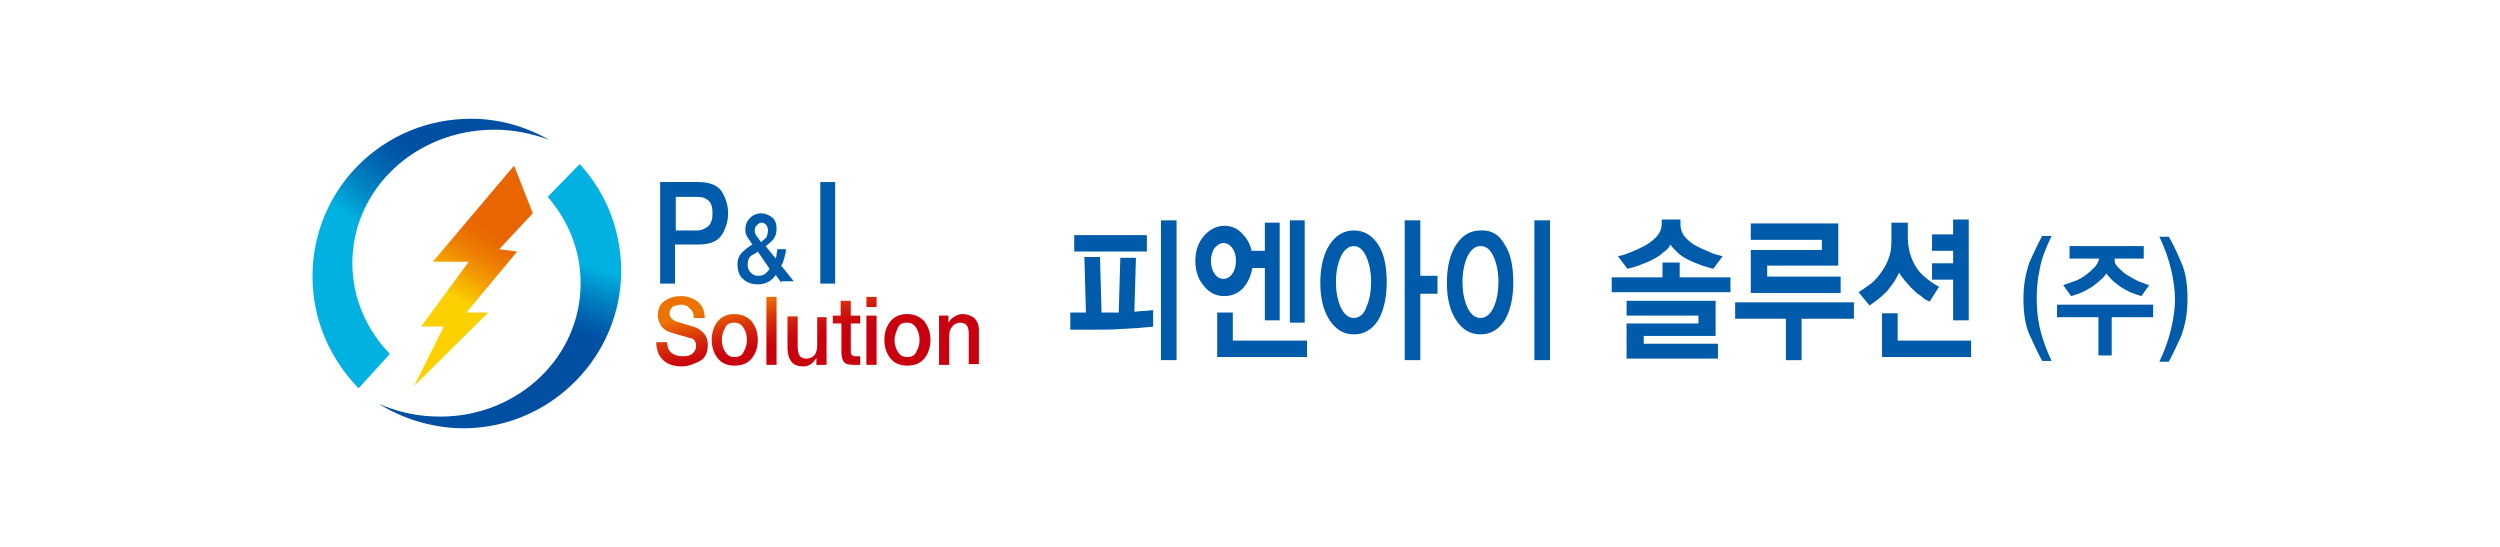 <?xml version="1.0" encoding="utf-8"?>
<!-- Generator: Adobe Illustrator 18.0.0, SVG Export Plug-In . SVG Version: 6.00 Build 0)  -->
<!DOCTYPE svg PUBLIC "-//W3C//DTD SVG 1.1//EN" "http://www.w3.org/Graphics/SVG/1.1/DTD/svg11.dtd">
<svg version="1.1" id="Layer_1" xmlns="http://www.w3.org/2000/svg" xmlns:xlink="http://www.w3.org/1999/xlink" x="0px" y="0px"
	 viewBox="0 0 320 70" enable-background="new 0 0 320 70" xml:space="preserve">
<g>
	<path fill="#005BAB" d="M145.6,42c-0.7,0-1.4,0.1-2,0.1c-1,0.1-2.3,0.1-3.9,0.1c-1.6,0-2.5,0-2.7,0V40h2l-0.2-7.1h2L141,40
		c0.5,0,0.9,0,1.2,0c0.3,0,0.6,0,1,0l0.2-7h2l-0.2,6.9c0.3,0,0.7-0.1,1.2-0.1c0.5,0,0.9-0.1,1.2-0.1v2.1
		C147,41.9,146.3,41.9,145.6,42z M137.5,32.2v-2.1h9.3v2.1H137.5z M148.6,46.1V28.2h2v17.9H148.6z"/>
	<path fill="#005BAB" d="M161.9,32.1v-3.6h1.9V41h-1.9v-6.7h-1.6c-0.2,1.1-0.6,1.9-1.2,2.6c-0.7,0.7-1.5,1-2.4,1
		c-1,0-1.9-0.4-2.6-1.3c-0.7-0.8-1.1-1.9-1.1-3.2c0-1.3,0.4-2.4,1.1-3.2c0.7-0.8,1.6-1.3,2.6-1.3c0.9,0,1.6,0.3,2.2,0.9
		c0.6,0.6,1.1,1.3,1.3,2.3H161.9z M155.5,31.7c-0.3,0.4-0.5,1-0.5,1.7c0,0.7,0.2,1.3,0.5,1.7c0.3,0.4,0.7,0.6,1.1,0.6
		c0.4,0,0.8-0.2,1.1-0.6c0.3-0.4,0.5-1,0.5-1.7c0-0.8-0.2-1.3-0.5-1.7c-0.3-0.4-0.7-0.6-1.1-0.6C156.2,31.1,155.9,31.3,155.5,31.7z
		 M155.8,45.7V40h2v3.6h9.5v2.1H155.8z M165.1,41.3V28.2h1.9v13.1H165.1z"/>
	<path fill="#005BAB" d="M176.4,41c-0.8,1.2-1.8,1.8-3.1,1.8c-1.3,0-2.3-0.6-3.1-1.8c-0.8-1.2-1.2-2.8-1.2-4.8c0-2,0.4-3.7,1.2-4.9
		c0.8-1.2,1.8-1.8,3.1-1.8c1.3,0,2.3,0.6,3.1,1.8c0.8,1.2,1.1,2.9,1.1,4.9C177.5,38.1,177.1,39.8,176.4,41z M174.9,32.9
		c-0.4-0.9-0.9-1.4-1.6-1.4c-0.7,0-1.3,0.5-1.7,1.4c-0.4,0.9-0.6,2-0.6,3.2c0,1.2,0.2,2.3,0.6,3.2c0.4,0.9,1,1.4,1.7,1.4
		c0.7,0,1.3-0.5,1.6-1.4c0.4-0.9,0.6-2,0.6-3.2C175.5,34.9,175.3,33.8,174.9,32.9z M181.8,37.5v8.6h-2V28.2h2v7.1h2.2v2.3H181.8z"/>
	<path fill="#005BAB" d="M192.6,31.3c0.8,1.2,1.1,2.9,1.1,4.9c0,2-0.4,3.6-1.1,4.8c-0.8,1.2-1.8,1.8-3.1,1.8c-1.3,0-2.3-0.6-3.1-1.8
		c-0.8-1.2-1.2-2.8-1.2-4.8c0-2,0.4-3.7,1.2-4.9c0.8-1.2,1.8-1.8,3.1-1.8C190.8,29.4,191.9,30,192.6,31.3z M191.2,32.9
		c-0.4-0.9-0.9-1.4-1.7-1.4c-0.7,0-1.3,0.5-1.7,1.4c-0.4,0.9-0.6,2-0.6,3.2c0,1.2,0.2,2.3,0.6,3.2c0.4,0.9,1,1.4,1.7,1.4
		c0.7,0,1.3-0.5,1.7-1.4c0.4-0.9,0.6-2,0.6-3.2C191.8,34.9,191.6,33.8,191.2,32.9z M196.4,46.1V28.2h2v17.9H196.4z"/>
	<path fill="#005BAB" d="M206.3,37.4v-1.9h6.5v-1.9h2.2v1.9h6.5v1.9H206.3z M212.9,32.3c-0.4,0.4-0.9,0.7-1.5,1
		c-0.6,0.3-1.2,0.5-1.7,0.7c-0.5,0.2-1,0.3-1.4,0.4l-1.2-1.6c0.4-0.1,0.9-0.2,1.6-0.5c0.7-0.3,1.4-0.6,2.1-1
		c0.6-0.4,1.1-0.8,1.4-1.2c0.3-0.4,0.5-0.9,0.5-1.4v-0.6h2.4v0.6c0,0.5,0.1,0.9,0.4,1.4c0.3,0.4,0.7,0.8,1.3,1.2
		c0.7,0.4,1.4,0.7,2.1,1c0.7,0.3,1.2,0.4,1.6,0.5l-1.2,1.6c-0.4-0.1-0.8-0.2-1.4-0.4c-0.5-0.2-1.1-0.4-1.7-0.7
		c-0.6-0.3-1.1-0.6-1.5-1c-0.4-0.4-0.7-0.7-0.9-1C213.7,31.6,213.4,32,212.9,32.3z M208.2,45.9v-4.5h9.2v-1h-9.2v-1.9h11.4V43h-9.2
		v1h9.5v1.9H208.2z"/>
	<path fill="#005BAB" d="M230.6,40.8v5.3h-2v-5.3h-6.5v-2.1h15.2v2.1H230.6z M224.1,37.5v-5.5h9.1v-1.3h-9.1v-2.1h11.2v5.4h-9.1v1.4
		h9.4v2.1H224.1z"/>
	<path fill="#005BAB" d="M247,38.6c-0.3-0.1-0.7-0.3-1.1-0.7c-0.5-0.3-0.9-0.7-1.3-1.1c-0.3-0.3-0.5-0.6-0.8-0.9
		c-0.2-0.3-0.5-0.6-0.7-1c-0.2,0.4-0.4,0.7-0.6,1.1c-0.3,0.4-0.6,0.8-0.9,1.2c-0.4,0.4-0.8,0.8-1.2,1.1c-0.4,0.3-0.8,0.6-1.1,0.8
		l-1.4-1.7c0.5-0.3,1-0.7,1.6-1.1c0.5-0.4,1-1,1.4-1.6c0.5-0.7,0.8-1.4,1-2.1c0.2-0.7,0.2-1.4,0.2-2.2v-1.9h2.1v1.9
		c0,0.7,0.1,1.4,0.3,2.1c0.2,0.7,0.5,1.3,0.9,1.9c0.4,0.6,0.9,1,1.4,1.4c0.5,0.4,1,0.7,1.4,0.9L247,38.6z M240.9,45.7v-5.6h2v3.5
		h9.4v2.1H240.9z M250,41.1v-5.3h-2.7v-2.1h2.7v-1.6h-2.7V30h2.7v-1.9h2v12.9H250z"/>
	<path fill="#005BAB" d="M261.4,46.2c-0.5-0.9-1-2-1.6-3.3c-0.6-1.3-0.8-2.9-0.8-4.7c0-1.8,0.3-3.3,0.8-4.7c0.6-1.3,1.1-2.4,1.6-3.3
		h1.2c-0.7,1.5-1.3,2.9-1.5,4.2c-0.3,1.3-0.4,2.6-0.4,3.8c0,1.2,0.1,2.5,0.4,3.8c0.3,1.3,0.8,2.7,1.5,4.2H261.4z"/>
	<path fill="#005BAB" d="M270.3,40.6v4.9h-1.7v-4.9h-5.3V39h12.3v1.6H270.3z M271.1,34.2c0.3,0.3,0.6,0.6,1,0.9
		c0.5,0.3,1,0.6,1.6,0.9c0.6,0.2,1,0.4,1.4,0.5l-1,1.4c-0.3-0.1-0.7-0.2-1.2-0.4c-0.5-0.2-1-0.5-1.5-0.8c-0.4-0.3-0.8-0.6-1.1-0.9
		c-0.3-0.3-0.5-0.6-0.7-0.8c-0.2,0.3-0.4,0.6-0.7,0.8c-0.3,0.3-0.7,0.6-1.1,0.9c-0.5,0.3-1,0.6-1.5,0.8c-0.5,0.2-0.9,0.3-1.2,0.4
		l-1-1.4c0.3-0.1,0.8-0.3,1.4-0.5c0.6-0.2,1.1-0.5,1.6-0.9c0.4-0.3,0.7-0.6,1-0.9c0.3-0.3,0.5-0.7,0.6-1.1h-3.8v-1.6h9.5v1.6h-3.7
		C270.6,33.6,270.8,33.9,271.1,34.2z"/>
	<path fill="#005BAB" d="M279.2,33.6c0.6,1.3,0.8,2.9,0.8,4.7c0,1.8-0.3,3.3-0.8,4.7c-0.6,1.3-1.1,2.4-1.6,3.3h-1.2
		c0.7-1.5,1.2-2.9,1.5-4.2c0.3-1.3,0.5-2.6,0.5-3.8c0-1.2-0.2-2.5-0.5-3.8c-0.3-1.3-0.8-2.7-1.5-4.2h1.2
		C278.1,31.1,278.6,32.2,279.2,33.6z"/>
</g>
<g>
	<g>
		<g>
			<linearGradient id="SVGID_1_" gradientUnits="userSpaceOnUse" x1="49.518" y1="31.208" x2="56.916" y2="20.879">
				<stop  offset="0" style="stop-color:#00B1E1"/>
				<stop  offset="2.537304e-002" style="stop-color:#00ADDF"/>
				<stop  offset="0.324" style="stop-color:#0085C4"/>
				<stop  offset="0.597" style="stop-color:#0067B2"/>
				<stop  offset="0.831" style="stop-color:#0055A6"/>
				<stop  offset="1" style="stop-color:#004FA2"/>
			</linearGradient>
			<path fill="url(#SVGID_1_)" d="M45.1,33.7c0-9.5,8.1-17.1,18.2-17.1c2.5,0,4.8,0.5,7,1.3c-3-1.7-6.4-2.7-10-2.7
				C49,15.2,40,24.2,40,35.4c0,5.6,2.3,10.6,5.9,14.3l4-4.4C46.9,42.2,45.1,38.1,45.1,33.7z"/>
		</g>
		<g>
			<linearGradient id="SVGID_2_" gradientUnits="userSpaceOnUse" x1="68.379" y1="31.649" x2="65.587" y2="40.024">
				<stop  offset="0" style="stop-color:#00B1E1"/>
				<stop  offset="0.421" style="stop-color:#0081C2"/>
				<stop  offset="0.799" style="stop-color:#005DAB"/>
				<stop  offset="1" style="stop-color:#004FA2"/>
			</linearGradient>
			<path fill="url(#SVGID_2_)" d="M74.3,37c-0.4,9.5-8.9,16.8-18.9,16.3c-2.5-0.1-4.8-0.7-6.9-1.6c2.9,1.8,6.3,2.9,9.9,3.1
				c11.1,0.5,20.6-8.2,21.1-19.3c0.2-5.6-1.8-10.7-5.3-14.5l-4.1,4.2C72.9,28.4,74.5,32.5,74.3,37z"/>
		</g>
		<linearGradient id="SVGID_3_" gradientUnits="userSpaceOnUse" x1="58.153" y1="38.107" x2="63.38" y2="29.326">
			<stop  offset="0" style="stop-color:#FDD100"/>
			<stop  offset="8.502525e-002" style="stop-color:#FAC300"/>
			<stop  offset="0.366" style="stop-color:#F39B01"/>
			<stop  offset="0.621" style="stop-color:#ED7D01"/>
			<stop  offset="0.841" style="stop-color:#EA6B01"/>
			<stop  offset="1" style="stop-color:#E96501"/>
		</linearGradient>
		<polygon fill="url(#SVGID_3_)" points="65.8,21.2 68.2,27.3 63.9,31.9 66.2,32.2 59.7,40 62.5,40 53,49.4 56.8,41.8 53.9,41.8 
			60,33.5 55.4,33.5 		"/>
	</g>
	<path fill="#005BAB" d="M84.5,36.3v-13h4.9c1.6,0,2.6,0.5,3.1,1.4c0.5,0.9,0.7,1.8,0.7,2.6c0,0.8-0.2,1.7-0.7,2.6
		c-0.5,0.9-1.5,1.4-3.1,1.4h-3v5H84.5z M86.5,25.2v4.3h2.8c0.4,0,0.9-0.2,1.3-0.5c0.4-0.3,0.6-0.9,0.6-1.7c0-0.9-0.2-1.4-0.6-1.7
		s-0.8-0.4-1.4-0.4H86.5z"/>
	<path fill="#005BAB" d="M100,36.2l-0.7-1c-0.3,0.4-0.6,0.7-1,0.9c-0.4,0.2-0.8,0.3-1.3,0.3c-0.7,0-1.4-0.2-1.9-0.7
		c-0.5-0.4-0.7-1.1-0.7-1.9c0-0.6,0.2-1.1,0.6-1.5c0.4-0.4,0.8-0.7,1.3-1c-0.2-0.3-0.4-0.6-0.6-0.9c-0.2-0.3-0.3-0.6-0.3-1
		c0-0.6,0.2-1.1,0.6-1.5c0.4-0.4,0.9-0.6,1.4-0.6c0.5,0,1,0.2,1.4,0.5c0.4,0.3,0.6,0.8,0.6,1.5c0,0.5-0.1,0.9-0.4,1.3
		c-0.3,0.4-0.6,0.6-1,0.9l1.3,1.6c0-0.1,0.1-0.3,0.1-0.5c0-0.2,0.1-0.4,0.1-0.7h1.1c0,0.4-0.1,0.7-0.2,1.1c-0.1,0.4-0.2,0.7-0.4,1
		l1.6,2H100z M97,35.3c0.5,0,0.8-0.1,1-0.3c0.2-0.2,0.4-0.4,0.5-0.6L97,32.2c-0.2,0.2-0.5,0.3-0.8,0.5c-0.3,0.2-0.5,0.6-0.5,1.1
		c0,0.5,0.1,0.8,0.4,1.1C96.4,35.2,96.7,35.3,97,35.3z M98.3,29.5c0-0.3-0.1-0.5-0.2-0.7c-0.2-0.2-0.4-0.3-0.6-0.3
		c-0.2,0-0.4,0.1-0.6,0.3c-0.2,0.2-0.3,0.4-0.3,0.7c0,0.3,0.1,0.5,0.3,0.8c0.2,0.2,0.3,0.4,0.5,0.7c0.2-0.2,0.5-0.4,0.7-0.6
		C98.2,30.1,98.3,29.8,98.3,29.5z"/>
	<path fill="#005BAB" d="M105,36.3v-13h1.9v13H105z"/>
	<g>
		<linearGradient id="SVGID_4_" gradientUnits="userSpaceOnUse" x1="86.798" y1="40.878" x2="88.457" y2="47.334">
			<stop  offset="0" style="stop-color:#ED7300"/>
			<stop  offset="0.117" style="stop-color:#E75F03"/>
			<stop  offset="0.387" style="stop-color:#DA3708"/>
			<stop  offset="0.634" style="stop-color:#D1190C"/>
			<stop  offset="0.847" style="stop-color:#CB070E"/>
			<stop  offset="1" style="stop-color:#C9010F"/>
		</linearGradient>
		<path fill="url(#SVGID_4_)" d="M87.3,46.9c-0.9,0-1.7-0.2-2.3-0.7c-0.6-0.5-1-1.3-1-2.4h1.4c0,0.7,0.2,1.1,0.6,1.4
			c0.4,0.3,0.9,0.4,1.4,0.4c0.6,0,1-0.1,1.3-0.4c0.3-0.3,0.4-0.6,0.4-0.9c0-0.3-0.1-0.6-0.2-0.7c-0.1-0.2-0.3-0.3-0.5-0.3
			c-0.3-0.1-0.6-0.2-1-0.3c-0.4-0.1-0.8-0.2-1.4-0.4c-0.7-0.2-1.1-0.5-1.4-0.9c-0.2-0.4-0.4-0.8-0.4-1.3c0-0.9,0.3-1.5,0.9-1.9
			c0.6-0.4,1.3-0.6,2-0.6c0.8,0,1.5,0.2,2.2,0.7c0.6,0.5,0.9,1.2,0.9,2.1h-1.4c0-0.6-0.2-1-0.5-1.2C88,39.1,87.6,39,87.2,39
			c-0.3,0-0.6,0.1-1,0.2c-0.3,0.2-0.5,0.5-0.5,0.9c0,0.3,0.1,0.5,0.3,0.7c0.2,0.2,0.4,0.3,0.7,0.4c0.1,0,0.4,0.1,1,0.3
			c0.6,0.2,1.1,0.3,1.3,0.4c0.5,0.2,0.9,0.5,1.2,0.9c0.3,0.4,0.4,0.9,0.4,1.3c0,1-0.3,1.7-1,2.1C88.8,46.6,88.1,46.9,87.3,46.9z"/>
		<linearGradient id="SVGID_5_" gradientUnits="userSpaceOnUse" x1="92.978" y1="39.288" x2="94.638" y2="45.745">
			<stop  offset="0" style="stop-color:#ED7300"/>
			<stop  offset="0.117" style="stop-color:#E75F03"/>
			<stop  offset="0.387" style="stop-color:#DA3708"/>
			<stop  offset="0.634" style="stop-color:#D1190C"/>
			<stop  offset="0.847" style="stop-color:#CB070E"/>
			<stop  offset="1" style="stop-color:#C9010F"/>
		</linearGradient>
		<path fill="url(#SVGID_5_)" d="M97,43.5c0,1-0.3,1.8-0.8,2.4c-0.5,0.6-1.2,0.9-2.2,0.9c-0.9,0-1.6-0.3-2.1-0.9
			c-0.5-0.6-0.8-1.4-0.8-2.4c0-1,0.3-1.8,0.8-2.4c0.5-0.6,1.2-0.9,2.1-0.9c0.9,0,1.6,0.3,2.2,0.9C96.7,41.8,97,42.5,97,43.5z
			 M92.4,43.5c0,0.5,0.1,1,0.4,1.5c0.3,0.5,0.7,0.7,1.2,0.7c0.6,0,1-0.2,1.2-0.7c0.3-0.5,0.4-1,0.4-1.5c0-0.5-0.1-1-0.4-1.5
			c-0.3-0.5-0.7-0.7-1.2-0.7c-0.6,0-1,0.2-1.2,0.7C92.5,42.5,92.4,43,92.4,43.5z"/>
		<linearGradient id="SVGID_6_" gradientUnits="userSpaceOnUse" x1="97.622" y1="38.096" x2="99.281" y2="44.551">
			<stop  offset="0" style="stop-color:#ED7300"/>
			<stop  offset="0.117" style="stop-color:#E75F03"/>
			<stop  offset="0.387" style="stop-color:#DA3708"/>
			<stop  offset="0.634" style="stop-color:#D1190C"/>
			<stop  offset="0.847" style="stop-color:#CB070E"/>
			<stop  offset="1" style="stop-color:#C9010F"/>
		</linearGradient>
		<path fill="url(#SVGID_6_)" d="M98.1,46.7V38h1.3v8.7H98.1z"/>
		<linearGradient id="SVGID_7_" gradientUnits="userSpaceOnUse" x1="101.811" y1="37.018" x2="103.471" y2="43.474">
			<stop  offset="0" style="stop-color:#ED7300"/>
			<stop  offset="0.117" style="stop-color:#E75F03"/>
			<stop  offset="0.387" style="stop-color:#DA3708"/>
			<stop  offset="0.634" style="stop-color:#D1190C"/>
			<stop  offset="0.847" style="stop-color:#CB070E"/>
			<stop  offset="1" style="stop-color:#C9010F"/>
		</linearGradient>
		<path fill="url(#SVGID_7_)" d="M105.8,40.4v6.3h-1.3v-0.9h0c-0.2,0.3-0.4,0.6-0.7,0.8c-0.3,0.2-0.6,0.3-0.9,0.3
			c-0.8,0-1.3-0.2-1.6-0.6c-0.3-0.4-0.5-1-0.5-1.8v-4h1.3v3.9c0,0.5,0.1,0.9,0.3,1.2c0.2,0.2,0.5,0.3,0.8,0.3c0.5,0,0.9-0.2,1.1-0.5
			c0.2-0.3,0.3-0.7,0.3-1.2v-3.6H105.8z"/>
		<linearGradient id="SVGID_8_" gradientUnits="userSpaceOnUse" x1="106.874" y1="35.717" x2="108.534" y2="42.173">
			<stop  offset="0" style="stop-color:#ED7300"/>
			<stop  offset="0.117" style="stop-color:#E75F03"/>
			<stop  offset="0.387" style="stop-color:#DA3708"/>
			<stop  offset="0.634" style="stop-color:#D1190C"/>
			<stop  offset="0.847" style="stop-color:#CB070E"/>
			<stop  offset="1" style="stop-color:#C9010F"/>
		</linearGradient>
		<path fill="url(#SVGID_8_)" d="M106.6,41.4v-1h1v-1.9h1.3v1.9h1.2v1h-1.2v3.4c0,0.3,0,0.5,0.1,0.6c0.1,0.1,0.2,0.2,0.5,0.2
			c0.1,0,0.2,0,0.3,0c0.1,0,0.2,0,0.3,0v1.1c-0.1,0-0.3,0-0.4,0c-0.1,0-0.3,0-0.4,0c-0.7,0-1.1-0.1-1.3-0.4
			c-0.2-0.3-0.3-0.7-0.3-1.2v-3.7H106.6z"/>
		<linearGradient id="SVGID_9_" gradientUnits="userSpaceOnUse" x1="109.642" y1="35.007" x2="111.301" y2="41.462">
			<stop  offset="0" style="stop-color:#ED7300"/>
			<stop  offset="0.117" style="stop-color:#E75F03"/>
			<stop  offset="0.387" style="stop-color:#DA3708"/>
			<stop  offset="0.634" style="stop-color:#D1190C"/>
			<stop  offset="0.847" style="stop-color:#CB070E"/>
			<stop  offset="1" style="stop-color:#C9010F"/>
		</linearGradient>
		<path fill="url(#SVGID_9_)" d="M110.9,39.3V38h1.3v1.3H110.9z M110.9,46.7v-6.3h1.3v6.3H110.9z"/>
		<linearGradient id="SVGID_10_" gradientUnits="userSpaceOnUse" x1="113.732" y1="33.954" x2="115.391" y2="40.41">
			<stop  offset="0" style="stop-color:#ED7300"/>
			<stop  offset="0.117" style="stop-color:#E75F03"/>
			<stop  offset="0.387" style="stop-color:#DA3708"/>
			<stop  offset="0.634" style="stop-color:#D1190C"/>
			<stop  offset="0.847" style="stop-color:#CB070E"/>
			<stop  offset="1" style="stop-color:#C9010F"/>
		</linearGradient>
		<path fill="url(#SVGID_10_)" d="M119.1,43.5c0,1-0.3,1.8-0.8,2.4c-0.5,0.6-1.2,0.9-2.2,0.9c-0.9,0-1.6-0.3-2.1-0.9
			c-0.5-0.6-0.8-1.4-0.8-2.4c0-1,0.3-1.8,0.8-2.4c0.5-0.6,1.2-0.9,2.1-0.9c0.9,0,1.6,0.3,2.2,0.9C118.8,41.8,119.1,42.5,119.1,43.5z
			 M114.5,43.5c0,0.5,0.1,1,0.4,1.5c0.3,0.5,0.7,0.7,1.2,0.7c0.6,0,1-0.2,1.2-0.7c0.3-0.5,0.4-1,0.4-1.5c0-0.5-0.1-1-0.4-1.5
			c-0.3-0.5-0.7-0.7-1.2-0.7c-0.6,0-1,0.2-1.2,0.7C114.7,42.5,114.5,43,114.5,43.5z"/>
		<linearGradient id="SVGID_11_" gradientUnits="userSpaceOnUse" x1="119.649" y1="32.433" x2="121.308" y2="38.889">
			<stop  offset="0" style="stop-color:#ED7300"/>
			<stop  offset="0.117" style="stop-color:#E75F03"/>
			<stop  offset="0.387" style="stop-color:#DA3708"/>
			<stop  offset="0.634" style="stop-color:#D1190C"/>
			<stop  offset="0.847" style="stop-color:#CB070E"/>
			<stop  offset="1" style="stop-color:#C9010F"/>
		</linearGradient>
		<path fill="url(#SVGID_11_)" d="M120.2,46.7v-6.3h1.2v0.9l0,0c0.2-0.3,0.4-0.6,0.8-0.8c0.3-0.2,0.7-0.3,1-0.3
			c0.6,0,1.1,0.2,1.5,0.5c0.4,0.4,0.6,0.9,0.6,1.6v4.3H124v-3.9c0-0.5-0.1-0.9-0.3-1.1c-0.2-0.2-0.5-0.3-0.8-0.3
			c-0.4,0-0.8,0.2-1,0.5c-0.3,0.3-0.4,0.7-0.4,1.2v3.7H120.2z"/>
	</g>
</g>
</svg>
